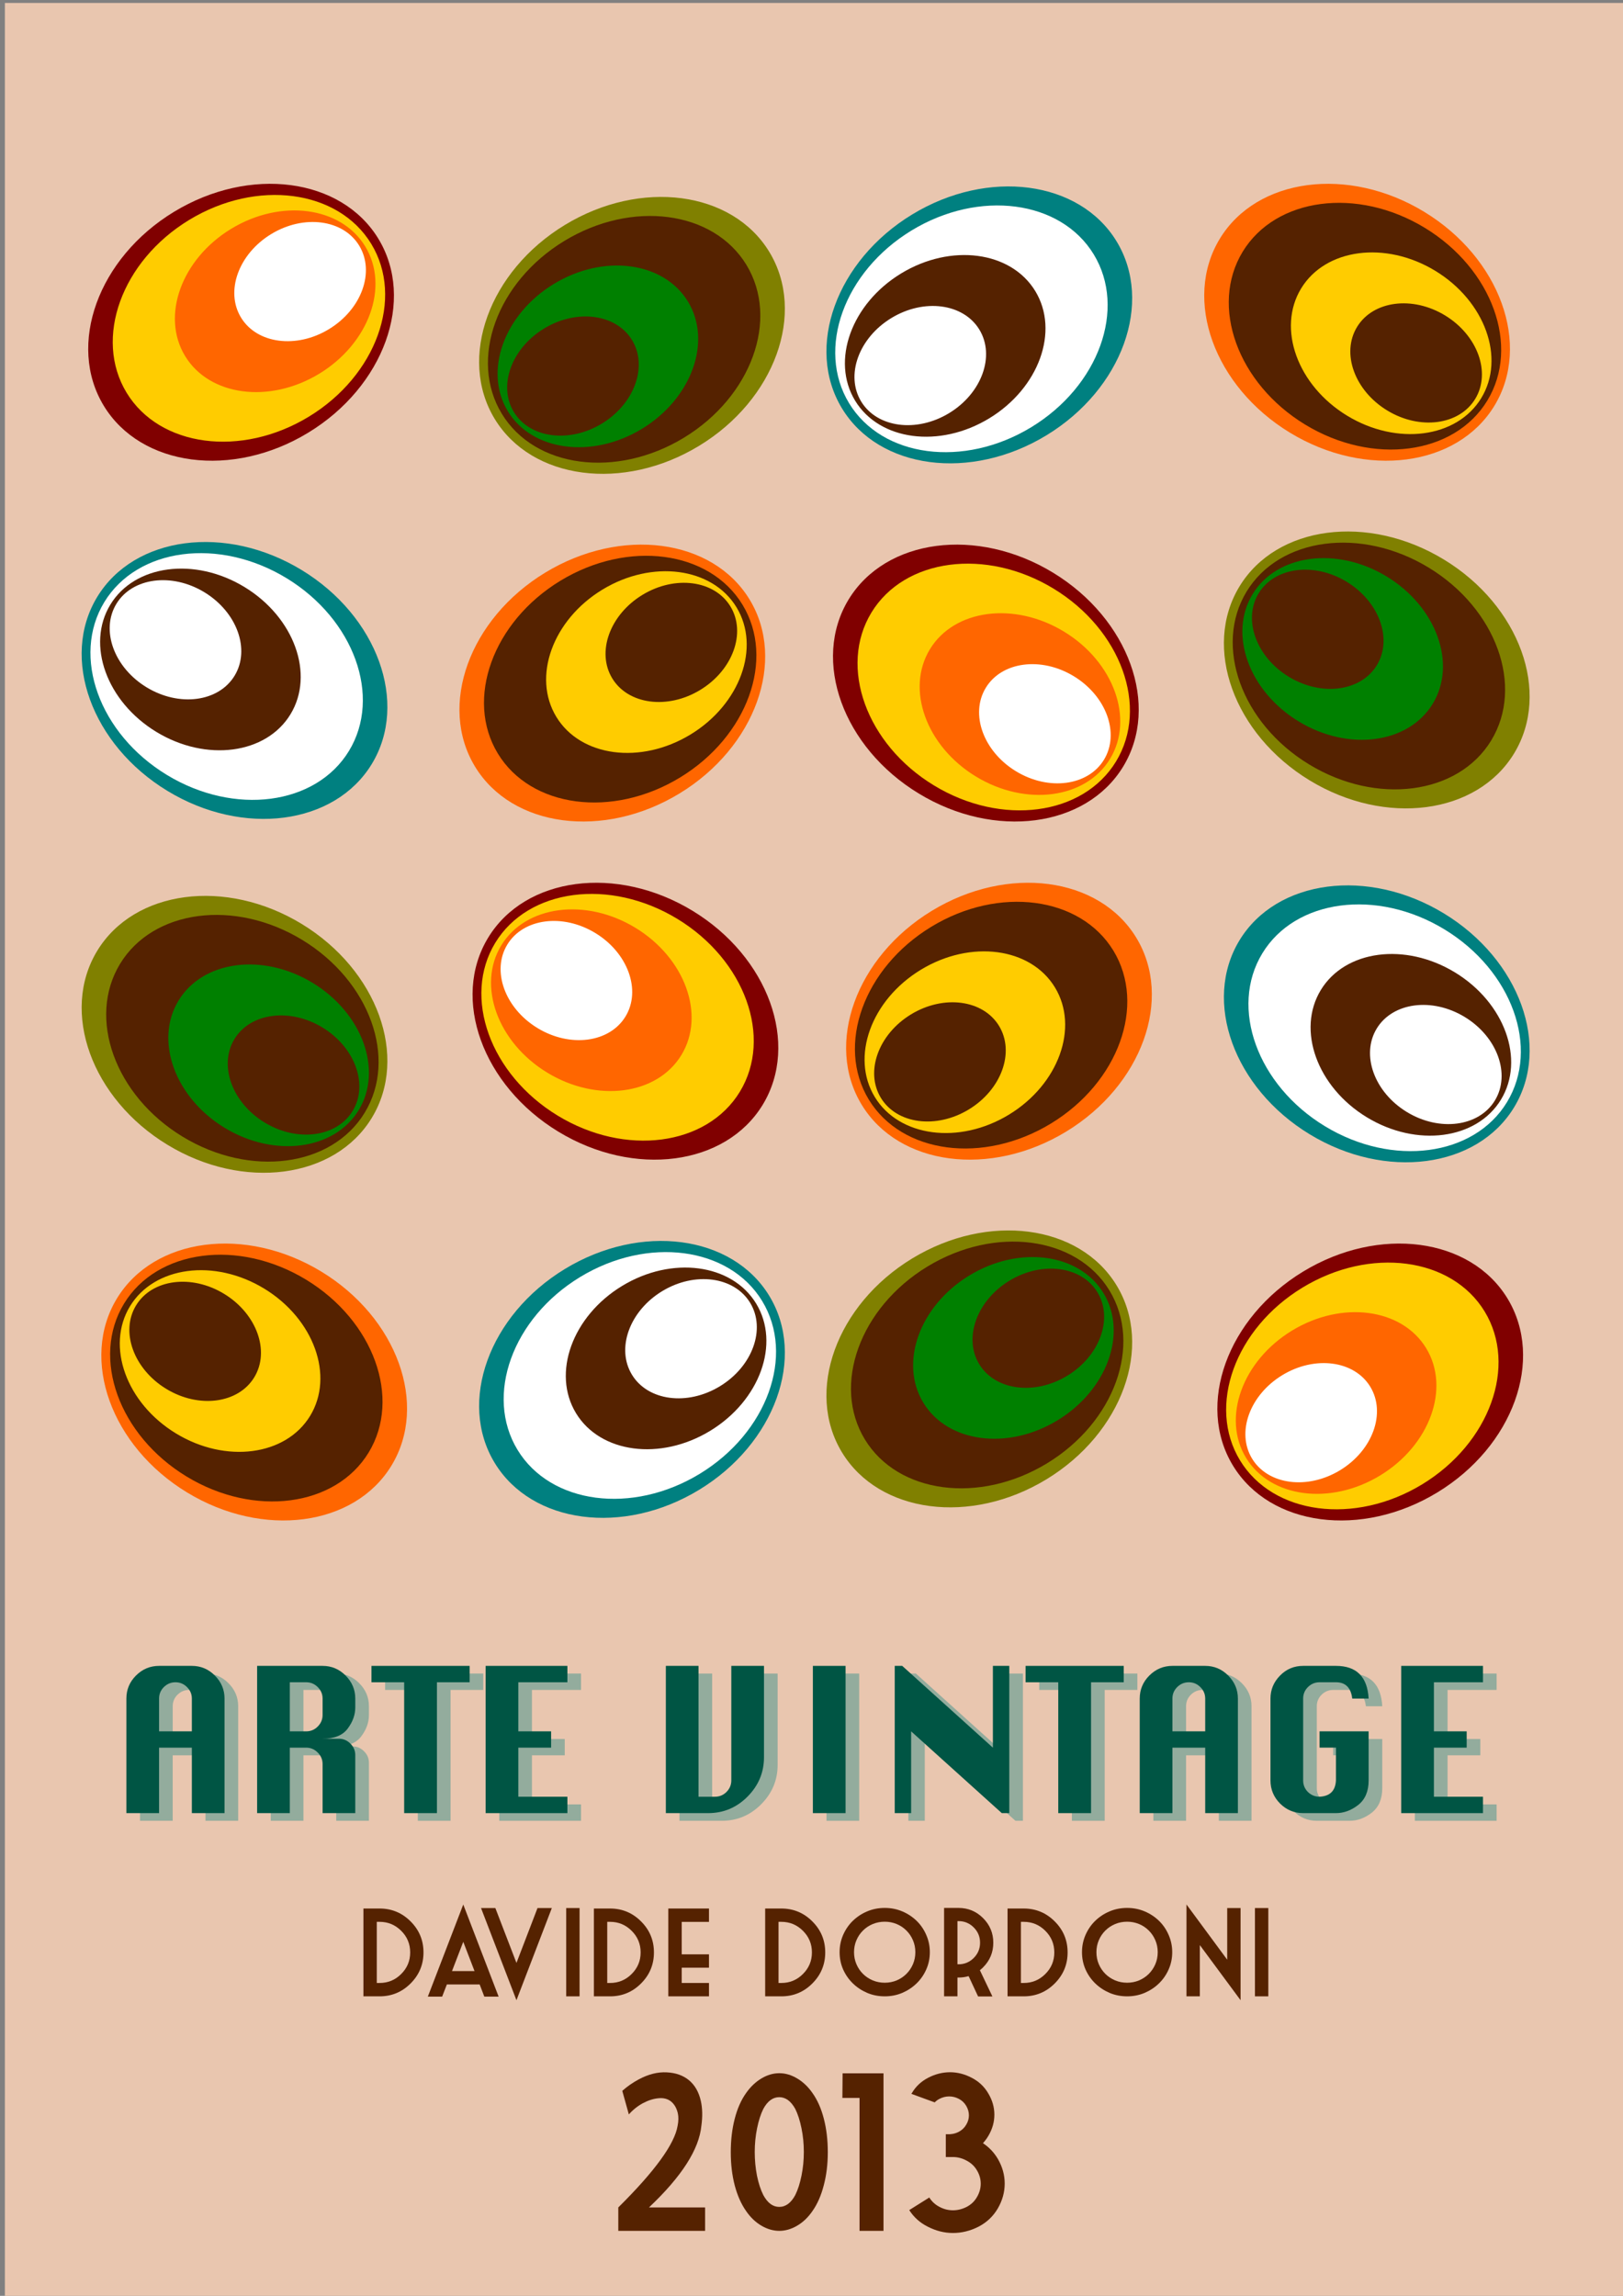 <?xml version="1.0" encoding="UTF-8" standalone="no"?>
<!-- Created with Inkscape (http://www.inkscape.org/) -->

<svg
   xmlns:dc="http://purl.org/dc/elements/1.1/"
   xmlns:cc="http://creativecommons.org/ns#"
   xmlns:rdf="http://www.w3.org/1999/02/22-rdf-syntax-ns#"
   xmlns:svg="http://www.w3.org/2000/svg"
   xmlns="http://www.w3.org/2000/svg"
   xmlns:sodipodi="http://sodipodi.sourceforge.net/DTD/sodipodi-0.dtd"
   xmlns:inkscape="http://www.inkscape.org/namespaces/inkscape"
   width="744.094"
   height="1052.362"
   id="svg3154"
   version="1.1"
   inkscape:version="0.48+devel r9772"
   sodipodi:docname="art_vintage_2.eps"
   inkscape:export-filename="/Users/dordy/Documents/archivio disegni svg/arte deco/art_vintage.png"
   inkscape:export-xdpi="300"
   inkscape:export-ydpi="300">
  <rect width="100%" height="100%" fill="#808080" stroke="none"/>
  <defs
     id="defs3156" />
  <sodipodi:namedview
     id="base"
     pagecolor="#ffffff"
     bordercolor="#666666"
     borderopacity="1.0"
     inkscape:pageopacity="0.0"
     inkscape:pageshadow="2"
     inkscape:zoom="0.58249908"
     inkscape:cx="372.04724"
     inkscape:cy="526.18109"
     inkscape:document-units="px"
     inkscape:current-layer="layer1"
     showgrid="false"
     inkscape:window-width="1280"
     inkscape:window-height="752"
     inkscape:window-x="0"
     inkscape:window-y="0"
     inkscape:window-maximized="0" />
  <g
     inkscape:label="Livello 1"
     inkscape:groupmode="layer"
     id="layer1">
    <g
       id="g3323">
      <path
         inkscape:connector-curvature="0"
         d="m 2.238,1.357 743.626,0 0,1052.8 -743.626,0 0,-1052.8 z"
         style="fill:#e9c6af;fill-opacity:1;fill-rule:nonzero;stroke:none"
         id="path3228" />
      <path
         inkscape:connector-curvature="0"
         d="m 141.315,198.333 c -34.761,21.148 -76.729,15.63 -93.731,-12.324 -17.001,-27.95 -2.607,-67.749 32.154,-88.896 34.765,-21.148 76.729,-15.63 93.73,12.319 17.003,27.954 2.607,67.754 -32.153,88.901 z"
         style="fill:#800000;fill-opacity:1;fill-rule:nonzero;stroke:none"
         id="path3230" />
      <path
         inkscape:connector-curvature="0"
         d="m 141.569,191.009 c -30.977,18.843 -68.365,13.93 -83.516,-10.976 -15.151,-24.902 -2.324,-60.366 28.652,-79.21 C 117.676,81.98 155.065,86.897 170.216,111.8 c 15.151,24.906 2.324,60.37 -28.648,79.209 z"
         style="fill:#ffcc00;fill-opacity:1;fill-rule:nonzero;stroke:none"
         id="path3232" />
      <path
         inkscape:connector-curvature="0"
         d="M 146.364,171.306 C 123.556,185.179 96.021,181.56 84.869,163.22 c -11.156,-18.34 -1.714,-44.453 21.094,-58.325 22.808,-13.876 50.343,-10.259 61.495,8.081 11.156,18.34 1.714,44.453 -21.094,58.33 z"
         style="fill:#ff6600;fill-opacity:1;fill-rule:nonzero;stroke:none"
         id="path3234" />
      <path
         inkscape:connector-curvature="0"
         d="m 150.841,150.863 c -14.961,9.106 -33.028,6.728 -40.347,-5.304 -7.319,-12.031 -1.123,-29.165 13.844,-38.266 14.965,-9.106 33.026,-6.729 40.346,5.303 7.319,12.031 1.123,29.165 -13.842,38.267 z"
         style="fill:#ffffff;fill-opacity:1;fill-rule:nonzero;stroke:none"
         id="path3236" />
      <path
         inkscape:connector-curvature="0"
         d="m 258.961,103.123 c 34.76,-21.142 76.724,-15.63 93.73,12.325 17.003,27.949 2.607,67.754 -32.157,88.896 -34.761,21.148 -76.724,15.63 -93.726,-12.32 C 209.801,164.075 224.2,124.27 258.961,103.123 z"
         style="fill:#808000;fill-opacity:1;fill-rule:nonzero;stroke:none"
         id="path3238" />
      <path
         inkscape:connector-curvature="0"
         d="m 258.707,110.448 c 30.971,-18.844 68.364,-13.926 83.51,10.976 15.151,24.907 2.325,60.366 -28.648,79.209 -30.971,18.843 -68.364,13.926 -83.51,-10.976 -15.151,-24.907 -2.325,-60.371 28.648,-79.209 z"
         style="fill:#552200;fill-opacity:1;fill-rule:nonzero;stroke:none"
         id="path3240" />
      <path
         inkscape:connector-curvature="0"
         d="m 253.912,130.154 c 22.808,-13.876 50.336,-10.254 61.494,8.081 11.158,18.34 1.709,44.454 -21.094,58.33 -22.808,13.873 -50.341,10.254 -61.499,-8.086 -11.158,-18.34 -1.709,-44.453 21.099,-58.325 z"
         style="fill:#008000;fill-opacity:1;fill-rule:nonzero;stroke:none"
         id="path3242" />
      <path
         inkscape:connector-curvature="0"
         d="m 249.43,150.594 c 14.965,-9.102 33.028,-6.729 40.346,5.303 7.32,12.031 1.124,29.165 -13.838,38.271 -14.966,9.101 -33.028,6.724 -40.351,-5.308 -7.32,-12.031 -1.119,-29.165 13.842,-38.266 z"
         style="fill:#552200;fill-opacity:1;fill-rule:nonzero;stroke:none"
         id="path3244" />
      <path
         inkscape:connector-curvature="0"
         d="m 76.735,362.517 c 34.76,21.148 76.722,15.63 93.725,-12.32 17.006,-27.954 2.607,-67.754 -32.154,-88.901 -34.76,-21.148 -76.724,-15.63 -93.73,12.32 -17.003,27.954 -2.607,67.754 32.159,88.901 z"
         style="fill:#008080;fill-opacity:1;fill-rule:nonzero;stroke:none"
         id="path3246" />
      <path
         inkscape:connector-curvature="0"
         d="m 76.48,355.197 c 30.972,18.839 68.36,13.926 83.511,-10.981 15.151,-24.902 2.324,-60.366 -28.648,-79.209 -30.971,-18.837 -68.364,-13.926 -83.515,10.981 -15.148,24.902 -2.32,60.366 28.651,79.209 z"
         style="fill:#ffffff;fill-opacity:1;fill-rule:nonzero;stroke:none"
         id="path3248" />
      <path
         inkscape:connector-curvature="0"
         d="m 71.681,335.491 c 22.808,13.871 50.341,10.254 61.499,-8.086 11.158,-18.34 1.709,-44.454 -21.099,-58.325 -22.807,-13.877 -50.337,-10.254 -61.494,8.081 -11.158,18.34 -1.71,44.453 21.094,58.33 z"
         style="fill:#552200;fill-opacity:1;fill-rule:nonzero;stroke:none"
         id="path3250" />
      <path
         inkscape:connector-curvature="0"
         d="m 67.204,315.051 c 14.965,9.101 33.026,6.724 40.346,-5.308 7.319,-12.031 1.123,-29.165 -13.842,-38.266 -14.961,-9.101 -33.028,-6.729 -40.347,5.303 -7.319,12.031 -1.123,29.165 13.844,38.271 z"
         style="fill:#ffffff;fill-opacity:1;fill-rule:nonzero;stroke:none"
         id="path3252" />
      <path
         inkscape:connector-curvature="0"
         d="m 311.515,363.719 c -34.761,21.148 -76.729,15.63 -93.731,-12.32 -17.001,-27.954 -2.607,-67.754 32.154,-88.901 34.761,-21.142 76.729,-15.63 93.73,12.325 17.003,27.949 2.607,67.754 -32.153,88.896 z"
         style="fill:#ff6600;fill-opacity:1;fill-rule:nonzero;stroke:none"
         id="path3254" />
      <path
         inkscape:connector-curvature="0"
         d="m 311.769,356.399 c -30.976,18.843 -68.365,13.926 -83.516,-10.976 -15.151,-24.907 -2.324,-60.371 28.652,-79.209 30.973,-18.843 68.36,-13.926 83.511,10.976 15.151,24.902 2.324,60.366 -28.648,79.209 z"
         style="fill:#552200;fill-opacity:1;fill-rule:nonzero;stroke:none"
         id="path3256" />
      <path
         inkscape:connector-curvature="0"
         d="m 316.564,336.692 c -22.808,13.876 -50.343,10.254 -61.499,-8.086 -11.152,-18.335 -1.71,-44.449 21.098,-58.325 22.809,-13.873 50.343,-10.254 61.495,8.085 11.158,18.34 1.714,44.454 -21.094,58.326 z"
         style="fill:#ffcc00;fill-opacity:1;fill-rule:nonzero;stroke:none"
         id="path3258" />
      <path
         inkscape:connector-curvature="0"
         d="m 321.041,316.252 c -14.961,9.101 -33.028,6.729 -40.346,-5.303 -7.32,-12.036 -1.124,-29.165 13.842,-38.271 14.96,-9.102 33.028,-6.729 40.346,5.308 7.32,12.031 1.124,29.165 -13.842,38.266 z"
         style="fill:#552200;fill-opacity:1;fill-rule:nonzero;stroke:none"
         id="path3260" />
      <path
         inkscape:connector-curvature="0"
         d="m 255.954,518.719 c 34.76,21.142 76.722,15.63 93.73,-12.325 17.001,-27.949 2.607,-67.754 -32.159,-88.896 -34.76,-21.148 -76.724,-15.63 -93.725,12.32 -17.008,27.954 -2.607,67.754 32.154,88.901 z"
         style="fill:#800000;fill-opacity:1;fill-rule:nonzero;stroke:none"
         id="path3262" />
      <path
         inkscape:connector-curvature="0"
         d="m 255.699,511.394 c 30.973,18.844 68.365,13.926 83.516,-10.976 15.146,-24.902 2.319,-60.366 -28.652,-79.209 -30.971,-18.843 -68.364,-13.926 -83.511,10.976 -15.151,24.907 -2.324,60.371 28.648,79.209 z"
         style="fill:#ffcc00;fill-opacity:1;fill-rule:nonzero;stroke:none"
         id="path3264" />
      <path
         inkscape:connector-curvature="0"
         d="m 250.904,491.688 c 22.809,13.876 50.343,10.259 61.495,-8.081 11.158,-18.34 1.714,-44.454 -21.094,-58.33 -22.808,-13.873 -50.343,-10.254 -61.499,8.086 -11.152,18.339 -1.71,44.453 21.098,58.325 z"
         style="fill:#ff6600;fill-opacity:1;fill-rule:nonzero;stroke:none"
         id="path3266" />
      <path
         inkscape:connector-curvature="0"
         d="m 246.422,471.248 c 14.965,9.101 33.026,6.729 40.351,-5.303 7.319,-12.031 1.117,-29.165 -13.842,-38.266 -14.966,-9.106 -33.028,-6.729 -40.347,5.303 -7.319,12.031 -1.123,29.165 13.839,38.266 z"
         style="fill:#ffffff;fill-opacity:1;fill-rule:nonzero;stroke:none"
         id="path3268" />
      <path
         inkscape:connector-curvature="0"
         d="m 138.306,423.509 c -34.76,-21.142 -76.724,-15.63 -93.73,12.324 -17.003,27.95 -2.607,67.754 32.159,88.896 34.76,21.148 76.722,15.63 93.725,-12.319 17.006,-27.954 2.607,-67.754 -32.154,-88.901 z"
         style="fill:#808000;fill-opacity:1;fill-rule:nonzero;stroke:none"
         id="path3270" />
      <path
         inkscape:connector-curvature="0"
         d="m 138.56,430.832 c -30.971,-18.843 -68.364,-13.925 -83.515,10.976 -15.146,24.902 -2.32,60.366 28.652,79.21 30.971,18.843 68.359,13.925 83.51,-10.977 15.152,-24.906 2.325,-60.371 -28.648,-79.209 z"
         style="fill:#552200;fill-opacity:1;fill-rule:nonzero;stroke:none"
         id="path3272" />
      <path
         inkscape:connector-curvature="0"
         d="m 143.355,450.54 c -22.808,-13.877 -50.341,-10.259 -61.494,8.081 -11.158,18.339 -1.714,44.453 21.094,58.33 22.808,13.871 50.343,10.254 61.499,-8.086 11.152,-18.34 1.709,-44.454 -21.099,-58.325 z"
         style="fill:#008000;fill-opacity:1;fill-rule:nonzero;stroke:none"
         id="path3274" />
      <path
         inkscape:connector-curvature="0"
         d="m 147.837,470.979 c -14.965,-9.101 -33.031,-6.728 -40.351,5.304 -7.319,12.031 -1.117,29.165 13.842,38.266 14.966,9.106 33.028,6.729 40.347,-5.303 7.319,-12.031 1.123,-29.165 -13.839,-38.267 z"
         style="fill:#552200;fill-opacity:1;fill-rule:nonzero;stroke:none"
         id="path3276" />
      <path
         inkscape:connector-curvature="0"
         d="m 320.534,682.903 c -34.761,21.148 -76.724,15.63 -93.726,-12.324 -17.006,-27.949 -2.607,-67.749 32.154,-88.896 34.76,-21.148 76.724,-15.63 93.73,12.319 17.003,27.955 2.607,67.754 -32.157,88.901 z"
         style="fill:#008080;fill-opacity:1;fill-rule:nonzero;stroke:none"
         id="path3278" />
      <path
         inkscape:connector-curvature="0"
         d="m 320.787,675.584 c -30.973,18.837 -68.365,13.926 -83.511,-10.981 -15.151,-24.902 -2.324,-60.366 28.648,-79.209 30.971,-18.844 68.364,-13.926 83.511,10.981 15.151,24.902 2.324,60.366 -28.648,79.209 z"
         style="fill:#ffffff;fill-opacity:1;fill-rule:nonzero;stroke:none"
         id="path3280" />
      <path
         inkscape:connector-curvature="0"
         d="m 325.582,655.876 c -22.808,13.873 -50.337,10.254 -61.495,-8.085 -11.156,-18.34 -1.709,-44.454 21.099,-58.326 22.802,-13.876 50.337,-10.259 61.495,8.081 11.156,18.34 1.709,44.454 -21.099,58.33 z"
         style="fill:#552200;fill-opacity:1;fill-rule:nonzero;stroke:none"
         id="path3282" />
      <path
         inkscape:connector-curvature="0"
         d="m 330.065,635.433 c -14.966,9.106 -33.028,6.729 -40.347,-5.303 -7.319,-12.031 -1.123,-29.165 13.839,-38.267 14.965,-9.101 33.031,-6.728 40.351,5.304 7.319,12.031 1.117,29.165 -13.842,38.266 z"
         style="fill:#ffffff;fill-opacity:1;fill-rule:nonzero;stroke:none"
         id="path3284" />
      <path
         inkscape:connector-curvature="0"
         d="m 85.752,684.104 c 34.761,21.148 76.724,15.63 93.731,-12.319 17.001,-27.954 2.607,-67.754 -32.154,-88.901 -34.765,-21.148 -76.729,-15.63 -93.73,12.324 -17.003,27.95 -2.607,67.749 32.153,88.896 z"
         style="fill:#ff6600;fill-opacity:1;fill-rule:nonzero;stroke:none"
         id="path3286" />
      <path
         inkscape:connector-curvature="0"
         d="m 85.499,676.785 c 30.976,18.843 68.365,13.925 83.516,-10.976 15.146,-24.907 2.319,-60.371 -28.652,-79.214 -30.971,-18.839 -68.36,-13.926 -83.511,10.981 -15.151,24.902 -2.324,60.366 28.648,79.209 z"
         style="fill:#552200;fill-opacity:1;fill-rule:nonzero;stroke:none"
         id="path3288" />
      <path
         inkscape:connector-curvature="0"
         d="m 80.704,657.077 c 22.807,13.873 50.342,10.254 61.495,-8.086 11.156,-18.334 1.714,-44.453 -21.094,-58.325 C 98.297,576.795 70.762,580.413 59.605,598.753 c -11.151,18.335 -1.709,44.454 21.099,58.325 z"
         style="fill:#ffcc00;fill-opacity:1;fill-rule:nonzero;stroke:none"
         id="path3290" />
      <path
         inkscape:connector-curvature="0"
         d="m 76.221,636.639 c 14.966,9.101 33.032,6.728 40.352,-5.308 7.319,-12.031 1.117,-29.165 -13.844,-38.267 -14.965,-9.101 -33.026,-6.729 -40.346,5.303 -7.319,12.036 -1.123,29.166 13.838,38.273 z"
         style="fill:#552200;fill-opacity:1;fill-rule:nonzero;stroke:none"
         id="path3292" />
      <path
         inkscape:connector-curvature="0"
         d="m 597.412,582.884 c 34.761,-21.148 76.724,-15.63 93.731,12.324 17.001,27.95 2.607,67.749 -32.159,88.896 -34.76,21.148 -76.724,15.63 -93.725,-12.319 -17.008,-27.954 -2.607,-67.754 32.153,-88.901 z"
         style="fill:#800000;fill-opacity:1;fill-rule:nonzero;stroke:none"
         id="path3294" />
      <path
         inkscape:connector-curvature="0"
         d="m 597.159,590.202 c 30.973,-18.837 68.365,-13.925 83.516,10.981 15.146,24.902 2.319,60.366 -28.652,79.21 -30.971,18.843 -68.364,13.925 -83.511,-10.977 C 553.36,644.51 566.187,609.045 597.159,590.202 z"
         style="fill:#ffcc00;fill-opacity:1;fill-rule:nonzero;stroke:none"
         id="path3296" />
      <path
         inkscape:connector-curvature="0"
         d="m 592.364,609.91 c 22.809,-13.873 50.337,-10.254 61.495,8.086 11.158,18.339 1.714,44.453 -21.094,58.325 -22.808,13.876 -50.343,10.259 -61.499,-8.081 -11.152,-18.34 -1.71,-44.454 21.098,-58.33 z"
         style="fill:#ff6600;fill-opacity:1;fill-rule:nonzero;stroke:none"
         id="path3298" />
      <path
         inkscape:connector-curvature="0"
         d="m 587.882,630.354 c 14.965,-9.106 33.026,-6.728 40.346,5.304 7.319,12.031 1.123,29.165 -13.838,38.266 -14.966,9.101 -33.028,6.729 -40.347,-5.303 -7.319,-12.031 -1.123,-29.165 13.839,-38.267 z"
         style="fill:#ffffff;fill-opacity:1;fill-rule:nonzero;stroke:none"
         id="path3300" />
      <path
         inkscape:connector-curvature="0"
         d="m 479.766,678.089 c -34.76,21.148 -76.724,15.63 -93.73,-12.32 -17.003,-27.949 -2.607,-67.754 32.154,-88.901 34.765,-21.142 76.728,-15.63 93.73,12.325 17.006,27.949 2.607,67.754 -32.154,88.896 z"
         style="fill:#808000;fill-opacity:1;fill-rule:nonzero;stroke:none"
         id="path3302" />
      <path
         inkscape:connector-curvature="0"
         d="m 480.02,670.769 c -30.971,18.844 -68.364,13.926 -83.515,-10.976 -15.146,-24.907 -2.32,-60.371 28.652,-79.209 30.971,-18.843 68.359,-13.926 83.51,10.976 15.152,24.907 2.325,60.366 -28.648,79.209 z"
         style="fill:#552200;fill-opacity:1;fill-rule:nonzero;stroke:none"
         id="path3304" />
      <path
         inkscape:connector-curvature="0"
         d="m 484.815,651.062 c -22.808,13.876 -50.341,10.254 -61.494,-8.081 -11.158,-18.34 -1.714,-44.454 21.094,-58.33 22.808,-13.873 50.343,-10.254 61.499,8.086 11.152,18.339 1.709,44.453 -21.099,58.325 z"
         style="fill:#008000;fill-opacity:1;fill-rule:nonzero;stroke:none"
         id="path3306" />
      <path
         inkscape:connector-curvature="0"
         d="m 489.297,630.622 c -14.965,9.101 -33.031,6.729 -40.351,-5.303 -7.319,-12.031 -1.117,-29.165 13.842,-38.271 14.966,-9.101 33.028,-6.724 40.347,5.308 7.319,12.031 1.123,29.165 -13.839,38.266 z"
         style="fill:#552200;fill-opacity:1;fill-rule:nonzero;stroke:none"
         id="path3308" />
      <path
         inkscape:connector-curvature="0"
         d="m 661.994,418.699 c -34.761,-21.148 -76.724,-15.63 -93.726,12.32 -17.006,27.954 -2.607,67.754 32.154,88.901 34.76,21.148 76.724,15.63 93.725,-12.32 17.008,-27.954 2.607,-67.754 -32.153,-88.901 z"
         style="fill:#008080;fill-opacity:1;fill-rule:nonzero;stroke:none"
         id="path3310" />
      <path
         inkscape:connector-curvature="0"
         d="M 662.247,426.019 C 631.275,407.18 593.882,412.092 578.736,437 c -15.151,24.902 -2.324,60.366 28.648,79.209 30.971,18.837 68.364,13.926 83.511,-10.981 15.151,-24.902 2.324,-60.366 -28.648,-79.209 z"
         style="fill:#ffffff;fill-opacity:1;fill-rule:nonzero;stroke:none"
         id="path3312" />
      <path
         inkscape:connector-curvature="0"
         d="m 667.042,445.725 c -22.808,-13.871 -50.337,-10.254 -61.495,8.086 -11.156,18.34 -1.709,44.453 21.099,58.325 22.802,13.877 50.337,10.254 61.495,-8.081 11.156,-18.34 1.709,-44.453 -21.099,-58.33 z"
         style="fill:#552200;fill-opacity:1;fill-rule:nonzero;stroke:none"
         id="path3314" />
      <path
         inkscape:connector-curvature="0"
         d="m 671.525,466.165 c -14.966,-9.101 -33.028,-6.724 -40.347,5.308 -7.319,12.031 -1.123,29.165 13.839,38.266 14.965,9.101 33.031,6.729 40.351,-5.303 7.319,-12.031 1.117,-29.165 -13.842,-38.271 z"
         style="fill:#ffffff;fill-opacity:1;fill-rule:nonzero;stroke:none"
         id="path3316" />
      <path
         inkscape:connector-curvature="0"
         d="m 427.212,417.498 c 34.761,-21.148 76.724,-15.63 93.731,12.32 17.001,27.954 2.607,67.754 -32.154,88.901 -34.765,21.142 -76.729,15.63 -93.73,-12.325 -17.008,-27.949 -2.607,-67.754 32.153,-88.896 z"
         style="fill:#ff6600;fill-opacity:1;fill-rule:nonzero;stroke:none"
         id="path3318" />
      <path
         inkscape:connector-curvature="0"
         d="m 426.959,424.817 c 30.973,-18.844 68.365,-13.926 83.516,10.976 15.146,24.907 2.319,60.371 -28.652,79.209 -30.973,18.843 -68.36,13.926 -83.511,-10.976 -15.151,-24.902 -2.324,-60.366 28.648,-79.209 z"
         style="fill:#552200;fill-opacity:1;fill-rule:nonzero;stroke:none"
         id="path3320" />
      <path
         inkscape:connector-curvature="0"
         d="m 422.164,444.524 c 22.808,-13.876 50.343,-10.254 61.495,8.086 11.156,18.335 1.714,44.449 -21.094,58.325 -22.808,13.873 -50.343,10.254 -61.5,-8.086 -11.152,-18.339 -1.709,-44.453 21.099,-58.325 z"
         style="fill:#ffcc00;fill-opacity:1;fill-rule:nonzero;stroke:none"
         id="path3322" />
      <path
         inkscape:connector-curvature="0"
         d="m 417.681,464.964 c 14.966,-9.101 33.032,-6.729 40.352,5.303 7.319,12.036 1.117,29.165 -13.844,38.271 -14.965,9.101 -33.028,6.729 -40.346,-5.308 -7.319,-12.031 -1.123,-29.165 13.838,-38.266 z"
         style="fill:#552200;fill-opacity:1;fill-rule:nonzero;stroke:none"
         id="path3324" />
      <path
         inkscape:connector-curvature="0"
         d="m 482.775,262.498 c -34.761,-21.142 -76.729,-15.63 -93.731,12.325 -17.001,27.949 -2.607,67.754 32.154,88.896 34.765,21.148 76.729,15.63 93.73,-12.32 17.003,-27.954 2.607,-67.754 -32.153,-88.901 z"
         style="fill:#800000;fill-opacity:1;fill-rule:nonzero;stroke:none"
         id="path3326" />
      <path
         inkscape:connector-curvature="0"
         d="m 483.029,269.822 c -30.977,-18.844 -68.365,-13.926 -83.516,10.976 -15.151,24.902 -2.324,60.366 28.652,79.209 30.971,18.843 68.36,13.926 83.511,-10.976 15.151,-24.907 2.324,-60.371 -28.648,-79.209 z"
         style="fill:#ffcc00;fill-opacity:1;fill-rule:nonzero;stroke:none"
         id="path3328" />
      <path
         inkscape:connector-curvature="0"
         d="m 487.824,289.529 c -22.808,-13.876 -50.343,-10.259 -61.495,8.081 -11.156,18.34 -1.714,44.454 21.094,58.33 22.808,13.873 50.343,10.254 61.495,-8.086 11.156,-18.34 1.714,-44.453 -21.094,-58.325 z"
         style="fill:#ff6600;fill-opacity:1;fill-rule:nonzero;stroke:none"
         id="path3330" />
      <path
         inkscape:connector-curvature="0"
         d="m 492.301,309.969 c -14.961,-9.102 -33.028,-6.729 -40.347,5.303 -7.319,12.031 -1.123,29.165 13.844,38.266 14.965,9.106 33.026,6.729 40.346,-5.303 7.319,-12.031 1.123,-29.165 -13.842,-38.266 z"
         style="fill:#ffffff;fill-opacity:1;fill-rule:nonzero;stroke:none"
         id="path3332" />
      <path
         inkscape:connector-curvature="0"
         d="m 600.421,357.707 c 34.76,21.142 76.724,15.63 93.725,-12.324 17.008,-27.95 2.607,-67.754 -32.153,-88.896 -34.761,-21.148 -76.724,-15.63 -93.726,12.319 -17.006,27.949 -2.607,67.754 32.154,88.901 z"
         style="fill:#808000;fill-opacity:1;fill-rule:nonzero;stroke:none"
         id="path3334" />
      <path
         inkscape:connector-curvature="0"
         d="m 600.167,350.384 c 30.971,18.843 68.364,13.925 83.51,-10.976 15.151,-24.907 2.325,-60.366 -28.648,-79.21 -30.971,-18.843 -68.364,-13.925 -83.51,10.977 -15.151,24.906 -2.325,60.37 28.648,79.209 z"
         style="fill:#552200;fill-opacity:1;fill-rule:nonzero;stroke:none"
         id="path3336" />
      <path
         inkscape:connector-curvature="0"
         d="m 595.372,330.676 c 22.808,13.877 50.336,10.259 61.494,-8.081 11.158,-18.34 1.709,-44.453 -21.099,-58.33 -22.802,-13.871 -50.336,-10.254 -61.494,8.086 -11.158,18.34 -1.709,44.453 21.099,58.325 z"
         style="fill:#008000;fill-opacity:1;fill-rule:nonzero;stroke:none"
         id="path3338" />
      <path
         inkscape:connector-curvature="0"
         d="m 590.89,310.238 c 14.965,9.101 33.028,6.728 40.346,-5.304 7.32,-12.031 1.124,-29.165 -13.838,-38.266 -14.966,-9.106 -33.032,-6.729 -40.351,5.303 -7.32,12.031 -1.119,29.165 13.842,38.267 z"
         style="fill:#552200;fill-opacity:1;fill-rule:nonzero;stroke:none"
         id="path3340" />
      <path
         inkscape:connector-curvature="0"
         d="m 418.19,98.314 c 34.765,-21.148 76.728,-15.63 93.73,12.324 17.006,27.949 2.607,67.749 -32.154,88.896 -34.76,21.148 -76.724,15.63 -93.73,-12.319 -17.003,-27.955 -2.607,-67.755 32.154,-88.901 z"
         style="fill:#008080;fill-opacity:1;fill-rule:nonzero;stroke:none"
         id="path3342" />
      <path
         inkscape:connector-curvature="0"
         d="m 417.94,105.632 c 30.973,-18.837 68.36,-13.926 83.511,10.981 15.151,24.902 2.324,60.366 -28.648,79.209 -30.976,18.844 -68.364,13.926 -83.516,-10.981 -15.146,-24.902 -2.324,-60.366 28.652,-79.209 z"
         style="fill:#ffffff;fill-opacity:1;fill-rule:nonzero;stroke:none"
         id="path3344" />
      <path
         inkscape:connector-curvature="0"
         d="m 413.141,125.34 c 22.808,-13.873 50.341,-10.255 61.499,8.085 11.158,18.34 1.709,44.454 -21.099,58.326 -22.808,13.876 -50.337,10.254 -61.494,-8.081 -11.158,-18.34 -1.71,-44.454 21.094,-58.33 z"
         style="fill:#552200;fill-opacity:1;fill-rule:nonzero;stroke:none"
         id="path3346" />
      <path
         inkscape:connector-curvature="0"
         d="m 408.662,145.784 c 14.961,-9.106 33.028,-6.729 40.347,5.303 7.319,12.031 1.123,29.165 -13.842,38.267 -14.961,9.101 -33.028,6.728 -40.347,-5.304 -7.319,-12.031 -1.123,-29.165 13.842,-38.266 z"
         style="fill:#ffffff;fill-opacity:1;fill-rule:nonzero;stroke:none"
         id="path3348" />
      <path
         inkscape:connector-curvature="0"
         d="m 652.975,97.112 c -34.761,-21.148 -76.729,-15.63 -93.731,12.319 -17.001,27.954 -2.607,67.754 32.154,88.901 34.761,21.148 76.729,15.63 93.73,-12.324 17.003,-27.95 2.607,-67.749 -32.153,-88.896 z"
         style="fill:#ff6600;fill-opacity:1;fill-rule:nonzero;stroke:none"
         id="path3350" />
      <path
         inkscape:connector-curvature="0"
         d="m 653.224,104.431 c -30.971,-18.843 -68.36,-13.926 -83.511,10.976 -15.151,24.907 -2.324,60.371 28.648,79.214 30.977,18.839 68.365,13.926 83.516,-10.981 15.151,-24.902 2.324,-60.366 -28.652,-79.209 z"
         style="fill:#552200;fill-opacity:1;fill-rule:nonzero;stroke:none"
         id="path3352" />
      <path
         inkscape:connector-curvature="0"
         d="m 658.024,124.139 c -22.808,-13.873 -50.343,-10.254 -61.499,8.085 -11.152,18.335 -1.71,44.454 21.098,58.326 22.809,13.871 50.343,10.254 61.495,-8.086 11.158,-18.335 1.714,-44.454 -21.094,-58.325 z"
         style="fill:#ffcc00;fill-opacity:1;fill-rule:nonzero;stroke:none"
         id="path3354" />
      <path
         inkscape:connector-curvature="0"
         d="m 662.501,144.577 c -14.961,-9.101 -33.028,-6.729 -40.347,5.303 -7.319,12.036 -1.123,29.17 13.844,38.273 14.96,9.101 33.028,6.728 40.346,-5.304 7.319,-12.035 1.123,-29.165 -13.842,-38.271 z"
         style="fill:#552200;fill-opacity:1;fill-rule:nonzero;stroke:none"
         id="path3356" />
      <g
         transform="translate(-0.512,0)"
         id="text3137"
         style="font-size:90px;font-style:normal;font-variant:normal;font-weight:normal;font-stretch:normal;text-align:start;line-height:125%;letter-spacing:0px;word-spacing:0px;writing-mode:lr-tb;text-anchor:start;fill:#005544;fill-opacity:1;stroke:none;font-family:Chicago;-inkscape-font-specification:Chicago">
        <g
           id="g3251">
          <g
             style="font-size:90px;font-style:normal;font-variant:normal;font-weight:normal;font-stretch:normal;text-align:start;line-height:125%;letter-spacing:0px;word-spacing:0px;writing-mode:lr-tb;text-anchor:start;fill:#93ac9d;fill-opacity:1;stroke:none;font-family:Chicago;-inkscape-font-specification:Chicago"
             id="text3141">
            <path
               inkscape:connector-curvature="0"
               d="m 64.706,834.621 0,-52.515 c -7e-6,-4.101 1.465,-7.617 4.395,-10.547 2.959,-2.959 6.489,-4.438 10.591,-4.438 l 15.029,0 c 4.102,7e-5 7.617,1.48 10.547,4.438 2.959,2.959 4.438,6.475 4.438,10.547 l 0,52.515 -14.985,0 0,-30.015 -15.029,0 0,30.015 -14.985,0 m 14.985,-37.485 15.029,0 0,-15.029 c -3.8e-5,-2.051 -0.747,-3.809 -2.241,-5.273 -1.465,-1.465 -3.223,-2.197 -5.273,-2.197 -2.051,6e-5 -3.823,0.732 -5.317,2.197 -1.465,1.465 -2.197,3.223 -2.197,5.273 l 0,15.029"
               id="path3217" />
            <path
               inkscape:connector-curvature="0"
               d="m 124.648,834.621 0,-67.5 30.015,0 c 4.102,7e-5 7.617,1.48 10.547,4.438 2.959,2.959 4.438,6.475 4.438,10.547 l 0,4.087 c -5e-5,3.34 -1.157,6.563 -3.472,9.668 -2.285,3.106 -6.123,4.658 -11.514,4.658 l 7.471,0 c 2.051,3e-5 3.809,0.747 5.273,2.241 1.494,1.465 2.241,3.223 2.241,5.273 l 0,26.587 -14.985,0 0,-22.5 c -4e-5,-2.051 -0.747,-3.809 -2.241,-5.273 -1.465,-1.494 -3.223,-2.241 -5.273,-2.241 l -7.515,0 0,30.015 -14.985,0 m 14.985,-37.485 7.515,0 c 2.051,4e-5 3.809,-0.732 5.273,-2.197 1.494,-1.494 2.241,-3.267 2.241,-5.317 l 0,-7.515 c -4e-5,-2.051 -0.747,-3.809 -2.241,-5.273 -1.465,-1.465 -3.223,-2.197 -5.273,-2.197 l -7.515,0 0,22.5"
               id="path3219" />
            <path
               inkscape:connector-curvature="0"
               d="m 192.06,834.621 0,-59.985 -14.985,0 0,-7.515 45,0 0,7.515 -14.985,0 0,59.985 -15.029,0"
               id="path3221" />
            <path
               inkscape:connector-curvature="0"
               d="m 229.413,834.621 0,-67.5 37.485,0 0,7.515 -22.5,0 0,22.5 15.029,0 0,7.471 -15.029,0 0,22.5 22.5,0 0,7.515 -37.485,0"
               id="path3223" />
            <path
               inkscape:connector-curvature="0"
               d="m 342.045,767.121 14.985,0 0,41.88 c -6e-5,6.973 -2.52,12.993 -7.559,18.062 -5.01,5.039 -11.03,7.559 -18.062,7.559 l -19.38,0 0,-67.5 14.985,0 0,59.985 7.515,0 c 2.08,1e-5 3.853,-0.732 5.317,-2.197 1.465,-1.494 2.197,-3.252 2.197,-5.273 l 0,-52.515"
               id="path3225" />
            <path
               inkscape:connector-curvature="0"
               d="m 379.443,834.621 0,-67.5 14.985,0 0,67.5 -14.985,0"
               id="path3227" />
            <path
               inkscape:connector-curvature="0"
               d="m 416.972,834.621 0,-67.5 3.428,0 41.572,37.485 0,-37.485 7.515,0 0,67.5 -3.428,0 -41.572,-37.485 0,37.485 -7.515,0"
               id="path3229" />
            <path
               inkscape:connector-curvature="0"
               d="m 491.943,834.621 0,-59.985 -14.985,0 0,-7.515 45,0 0,7.515 -14.985,0 0,59.985 -15.029,0"
               id="path3231" />
            <path
               inkscape:connector-curvature="0"
               d="m 529.296,834.621 0,-52.515 c -10e-6,-4.101 1.465,-7.617 4.395,-10.547 2.959,-2.959 6.489,-4.438 10.591,-4.438 l 15.029,0 c 4.102,7e-5 7.617,1.48 10.547,4.438 2.959,2.959 4.438,6.475 4.438,10.547 l 0,52.515 -14.985,0 0,-30.015 -15.029,0 0,30.015 -14.985,0 m 14.985,-37.485 15.029,0 0,-15.029 c -4e-5,-2.051 -0.747,-3.809 -2.241,-5.273 -1.465,-1.465 -3.223,-2.197 -5.273,-2.197 -2.051,6e-5 -3.823,0.732 -5.317,2.197 -1.465,1.465 -2.197,3.223 -2.197,5.273 l 0,15.029"
               id="path3233" />
            <path
               inkscape:connector-curvature="0"
               d="m 611.738,797.135 22.5,0 0,22.5 c -6e-5,4.98 -1.597,8.73 -4.79,11.25 -3.193,2.49 -6.592,3.735 -10.195,3.735 l -15.029,0 c -4.102,0 -7.632,-1.465 -10.591,-4.395 -2.93,-2.959 -4.395,-6.489 -4.395,-10.591 l 0,-37.529 c -10e-6,-4.043 1.45,-7.544 4.351,-10.503 2.9,-2.988 6.445,-4.482 10.635,-4.482 l 15.029,0 c 9.434,7e-5 14.429,4.995 14.985,14.985 l -7.515,0 c -0.586,-4.98 -3.076,-7.471 -7.471,-7.471 l -7.515,0 c -2.051,6e-5 -3.823,0.732 -5.317,2.197 -1.465,1.465 -2.197,3.223 -2.197,5.273 l 0,37.529 c -2e-5,2.08 0.732,3.853 2.197,5.317 1.494,1.436 3.267,2.153 5.317,2.153 4.775,-0.234 7.28,-2.725 7.515,-7.471 l 0,-15.029 -7.515,0 0,-7.471"
               id="path3235" />
            <path
               inkscape:connector-curvature="0"
               d="m 649.179,834.621 0,-67.5 37.485,0 0,7.515 -22.5,0 0,22.5 15.029,0 0,7.471 -15.029,0 0,22.5 22.5,0 0,7.515 -37.485,0"
               id="path3237" />
          </g>
          <path
             inkscape:connector-curvature="0"
             d="m 58.454,831.108 0,-52.515 c -8e-6,-4.101 1.465,-7.617 4.395,-10.547 2.959,-2.959 6.489,-4.438 10.591,-4.438 l 15.029,0 c 4.102,7e-5 7.617,1.48 10.547,4.438 2.959,2.959 4.438,6.475 4.438,10.547 l 0,52.515 -14.985,0 0,-30.015 -15.029,0 0,30.015 -14.985,0 m 14.985,-37.485 15.029,0 0,-15.029 c -3.7e-5,-2.051 -0.747,-3.809 -2.241,-5.273 -1.465,-1.465 -3.223,-2.197 -5.273,-2.197 -2.051,6e-5 -3.823,0.732 -5.317,2.197 -1.465,1.465 -2.197,3.223 -2.197,5.273 l 0,15.029"
             id="path3194" />
          <path
             inkscape:connector-curvature="0"
             d="m 118.396,831.108 0,-67.5 30.015,0 c 4.102,7e-5 7.617,1.48 10.547,4.438 2.959,2.959 4.438,6.475 4.438,10.547 l 0,4.087 c -5e-5,3.34 -1.157,6.563 -3.472,9.668 -2.285,3.106 -6.123,4.658 -11.514,4.658 l 7.471,0 c 2.051,3e-5 3.809,0.747 5.273,2.241 1.494,1.465 2.241,3.223 2.241,5.273 l 0,26.587 -14.985,0 0,-22.5 c -4e-5,-2.051 -0.747,-3.809 -2.241,-5.273 -1.465,-1.494 -3.223,-2.241 -5.273,-2.241 l -7.515,0 0,30.015 -14.985,0 m 14.985,-37.485 7.515,0 c 2.051,4e-5 3.809,-0.732 5.273,-2.197 1.494,-1.494 2.241,-3.267 2.241,-5.317 l 0,-7.515 c -4e-5,-2.051 -0.747,-3.809 -2.241,-5.273 -1.465,-1.465 -3.223,-2.197 -5.273,-2.197 l -7.515,0 0,22.5"
             id="path3196" />
          <path
             inkscape:connector-curvature="0"
             d="m 185.808,831.108 0,-59.985 -14.985,0 0,-7.515 45,0 0,7.515 -14.985,0 0,59.985 -15.029,0"
             id="path3198" />
          <path
             inkscape:connector-curvature="0"
             d="m 223.161,831.108 0,-67.5 37.485,0 0,7.515 -22.5,0 0,22.5 15.029,0 0,7.471 -15.029,0 0,22.5 22.5,0 0,7.515 -37.485,0"
             id="path3200" />
          <path
             inkscape:connector-curvature="0"
             d="m 335.793,763.608 14.985,0 0,41.88 c -5e-5,6.973 -2.52,12.993 -7.559,18.062 -5.01,5.039 -11.03,7.559 -18.062,7.559 l -19.38,0 0,-67.5 14.985,0 0,59.985 7.515,0 c 2.08,10e-6 3.853,-0.732 5.317,-2.197 1.465,-1.494 2.197,-3.252 2.197,-5.273 l 0,-52.515"
             id="path3202" />
          <path
             inkscape:connector-curvature="0"
             d="m 373.191,831.108 0,-67.5 14.985,0 0,67.5 -14.985,0"
             id="path3204" />
          <path
             inkscape:connector-curvature="0"
             d="m 410.72,831.108 0,-67.5 3.428,0 41.572,37.485 0,-37.485 7.515,0 0,67.5 -3.428,0 -41.572,-37.485 0,37.485 -7.515,0"
             id="path3206" />
          <path
             inkscape:connector-curvature="0"
             d="m 485.691,831.108 0,-59.985 -14.985,0 0,-7.515 45,0 0,7.515 -14.985,0 0,59.985 -15.029,0"
             id="path3208" />
          <path
             inkscape:connector-curvature="0"
             d="m 523.044,831.108 0,-52.515 c -1e-5,-4.101 1.465,-7.617 4.395,-10.547 2.959,-2.959 6.489,-4.438 10.591,-4.438 l 15.029,0 c 4.102,7e-5 7.617,1.48 10.547,4.438 2.959,2.959 4.438,6.475 4.438,10.547 l 0,52.515 -14.985,0 0,-30.015 -15.029,0 0,30.015 -14.985,0 m 14.985,-37.485 15.029,0 0,-15.029 c -3e-5,-2.051 -0.747,-3.809 -2.241,-5.273 -1.465,-1.465 -3.223,-2.197 -5.273,-2.197 -2.051,6e-5 -3.823,0.732 -5.317,2.197 -1.465,1.465 -2.197,3.223 -2.197,5.273 l 0,15.029"
             id="path3210" />
          <path
             inkscape:connector-curvature="0"
             d="m 605.486,793.623 22.5,0 0,22.5 c -5e-5,4.98 -1.597,8.73 -4.79,11.25 -3.193,2.49 -6.592,3.735 -10.195,3.735 l -15.029,0 c -4.102,0 -7.632,-1.465 -10.591,-4.395 -2.93,-2.959 -4.395,-6.489 -4.395,-10.591 l 0,-37.529 c -10e-6,-4.043 1.45,-7.544 4.351,-10.503 2.9,-2.988 6.445,-4.482 10.635,-4.482 l 15.029,0 c 9.434,7e-5 14.429,4.995 14.985,14.985 l -7.515,0 c -0.586,-4.98 -3.076,-7.471 -7.471,-7.471 l -7.515,0 c -2.051,6e-5 -3.823,0.732 -5.317,2.197 -1.465,1.465 -2.197,3.223 -2.197,5.273 l 0,37.529 c -2e-5,2.08 0.732,3.853 2.197,5.317 1.494,1.436 3.267,2.153 5.317,2.153 4.775,-0.234 7.28,-2.725 7.515,-7.471 l 0,-15.029 -7.515,0 0,-7.471"
             id="path3212" />
          <path
             inkscape:connector-curvature="0"
             d="m 642.927,831.108 0,-67.5 37.485,0 0,7.515 -22.5,0 0,22.5 15.029,0 0,7.471 -15.029,0 0,22.5 22.5,0 0,7.515 -37.485,0"
             id="path3214" />
        </g>
      </g>
      <g
         id="text3158"
         style="font-size:100px;font-style:normal;font-variant:normal;font-weight:normal;font-stretch:normal;text-align:start;line-height:125%;letter-spacing:0px;word-spacing:0px;writing-mode:lr-tb;text-anchor:start;fill:#552200;fill-opacity:1;stroke:none;font-family:Market Deco;-inkscape-font-specification:Market Deco">
        <path
           id="path3189"
           style="fill:#552200;fill-opacity:1"
           d="m 285.328,958.378 c 2.279,-2.018 4.785,-3.76 7.52,-5.225 4.427,-2.376 8.708,-3.45 12.842,-3.223 4.134,0.195 7.552,1.416 10.254,3.662 2.669,2.246 4.46,5.404 5.371,9.473 0.749,3.385 0.83,7.162 0.244,11.328 -1.042,10.84 -9.05,23.324 -24.023,37.451 l 25.732,0 0,10.742 -39.795,0 0,-10.742 c 16.764,-16.602 25.83,-29.085 27.197,-37.451 0.423,-2.148 0.456,-4.036 0.098,-5.664 -0.521,-2.311 -1.53,-4.101 -3.027,-5.371 -1.53,-1.269 -3.467,-1.79 -5.811,-1.562 -2.311,0.195 -4.72,0.96 -7.227,2.295 -2.441,1.335 -4.574,3.044 -6.396,5.127 l -2.979,-10.693 0,-0.146" />
        <path
           id="path3191"
           style="fill:#552200;fill-opacity:1"
           d="m 357.301,950.321 c 2.767,7e-5 5.485,0.798 8.154,2.393 2.702,1.595 5.046,3.825 7.031,6.689 2.279,3.19 4.02,7.129 5.225,11.816 1.204,4.655 1.807,9.766 1.807,15.332 -5e-5,5.469 -0.619,10.531 -1.855,15.186 -1.204,4.655 -2.93,8.578 -5.176,11.768 -1.953,2.865 -4.281,5.094 -6.982,6.689 -2.702,1.595 -5.436,2.393 -8.203,2.393 -2.8,0 -5.55,-0.797 -8.252,-2.393 -2.702,-1.595 -5.029,-3.825 -6.982,-6.689 -2.246,-3.19 -3.988,-7.113 -5.225,-11.768 -1.204,-4.655 -1.807,-9.717 -1.807,-15.186 0,-5.566 0.602,-10.677 1.807,-15.332 1.204,-4.687 2.946,-8.626 5.225,-11.816 2.018,-2.865 4.362,-5.094 7.031,-6.689 2.669,-1.595 5.404,-2.393 8.203,-2.393 m -0.049,10.986 c -2.93,6e-5 -5.371,1.807 -7.324,5.42 -1.172,2.376 -2.116,5.322 -2.832,8.838 -0.716,3.483 -1.074,7.113 -1.074,10.889 -2e-5,3.711 0.342,7.324 1.025,10.84 0.716,3.483 1.676,6.429 2.881,8.838 1.953,3.646 4.395,5.469 7.324,5.469 2.962,0 5.42,-1.823 7.373,-5.469 1.172,-2.376 2.116,-5.322 2.832,-8.838 0.716,-3.516 1.074,-7.129 1.074,-10.84 -4e-5,-3.776 -0.358,-7.406 -1.074,-10.889 -0.716,-3.516 -1.66,-6.462 -2.832,-8.838 -1.986,-3.613 -4.443,-5.42 -7.373,-5.42" />
        <path
           id="path3193"
           style="fill:#552200;fill-opacity:1"
           d="m 386.305,950.37 18.75,0 0,72.217 -10.986,0 0,-60.938 -7.861,0 0.098,-11.279" />
        <path
           id="path3195"
           style="fill:#552200;fill-opacity:1"
           d="m 433.62,978.299 1.562,0 0.195,0 c 0.163,4e-5 0.342,-0.016 0.537,-0.049 1.302,-0.098 2.555,-0.472 3.76,-1.123 1.432,-0.781 2.539,-1.855 3.32,-3.223 0.814,-1.367 1.221,-2.783 1.221,-4.248 -3e-5,-1.497 -0.407,-2.946 -1.221,-4.346 -0.814,-1.4 -1.937,-2.474 -3.369,-3.223 -1.432,-0.749 -2.913,-1.123 -4.443,-1.123 -1.563,6e-5 -3.06,0.374 -4.492,1.123 -0.814,0.423 -1.514,0.944 -2.1,1.562 l -0.049,0.049 -10.693,-3.906 c 0.033,-0.065 0.065,-0.13 0.098,-0.195 l 0.049,-0.049 c 1.79,-3.092 4.297,-5.469 7.52,-7.129 3.255,-1.693 6.608,-2.539 10.059,-2.539 3.385,7e-5 6.689,0.846 9.912,2.539 3.255,1.66 5.794,4.053 7.617,7.178 1.855,3.092 2.783,6.331 2.783,9.717 -4e-5,3.353 -0.895,6.559 -2.686,9.619 -0.749,1.27 -1.595,2.425 -2.539,3.467 2.832,1.888 5.111,4.297 6.836,7.227 2.083,3.613 3.125,7.373 3.125,11.279 -5e-5,3.971 -1.058,7.78 -3.174,11.426 -2.116,3.613 -5.062,6.396 -8.838,8.35 -3.776,1.921 -7.682,2.881 -11.719,2.881 -3.971,0 -7.845,-0.977 -11.621,-2.93 -3.483,-1.758 -6.266,-4.248 -8.35,-7.471 -0.033,-0.033 -0.049,-0.065 -0.049,-0.098 l 9.18,-5.762 c 1.139,1.823 2.669,3.239 4.59,4.248 1.986,1.074 4.069,1.611 6.25,1.611 2.148,0 4.248,-0.521 6.299,-1.562 2.051,-1.074 3.63,-2.588 4.736,-4.541 1.139,-1.953 1.709,-3.988 1.709,-6.104 -4e-5,-2.116 -0.57,-4.134 -1.709,-6.055 -1.107,-1.921 -2.686,-3.418 -4.736,-4.492 -2.018,-1.107 -4.118,-1.66 -6.299,-1.66 l -3.271,0 0,-10.449" />
      </g>
      <g
         transform="translate(0,-12.124)"
         id="text3174"
         style="font-size:56px;font-style:normal;font-variant:normal;font-weight:bold;font-stretch:normal;text-align:start;line-height:125%;letter-spacing:0px;word-spacing:0px;writing-mode:lr-tb;text-anchor:start;fill:#552200;fill-opacity:1;stroke:none;font-family:Market Deco;-inkscape-font-specification:Market Deco Bold">
        <path
           id="path3239"
           d="m 166.618,927.208 0,-40.25 7.41,0 c 5.56,4e-5 10.299,1.969 14.219,5.906 3.937,3.919 5.906,8.659 5.906,14.219 -3e-5,5.542 -1.969,10.281 -5.906,14.219 -3.919,3.938 -8.659,5.906 -14.219,5.906 l -7.41,0 m 6.125,-34.152 0,28.027 1.285,0 c 3.865,0 7.164,-1.367 9.898,-4.102 2.753,-2.734 4.129,-6.034 4.129,-9.898 -2e-5,-3.883 -1.376,-7.191 -4.129,-9.926 -2.734,-2.734 -6.034,-4.102 -9.898,-4.102 l -1.285,0"
           inkscape:connector-curvature="0" />
        <path
           id="path3241"
           d="m 204.871,921.767 -2.16,5.578 -6.562,0 16.242,-42.219 16.215,42.219 -6.562,0 -2.133,-5.578 -15.039,0 m 2.352,-6.125 10.336,0 -5.168,-13.426 -5.168,13.426"
           inkscape:connector-curvature="0" />
        <path
           id="path3243"
           d="m 252.996,886.74 -16.215,42.246 -16.242,-42.246 6.562,0 9.68,25.156 9.652,-25.156 6.562,0"
           inkscape:connector-curvature="0" />
        <path
           id="path3245"
           d="m 259.586,886.74 6.125,0 0,40.469 -6.125,0 0,-40.469"
           inkscape:connector-curvature="0" />
        <path
           id="path3247"
           d="m 272.274,927.208 0,-40.25 7.41,0 c 5.56,4e-5 10.299,1.969 14.219,5.906 3.937,3.919 5.906,8.659 5.906,14.219 -3e-5,5.542 -1.969,10.281 -5.906,14.219 -3.919,3.938 -8.659,5.906 -14.219,5.906 l -7.41,0 m 6.125,-34.152 0,28.027 1.285,0 c 3.865,0 7.164,-1.367 9.898,-4.102 2.753,-2.734 4.129,-6.034 4.129,-9.898 -2e-5,-3.883 -1.376,-7.191 -4.129,-9.926 -2.734,-2.734 -6.034,-4.102 -9.898,-4.102 l -1.285,0"
           inkscape:connector-curvature="0" />
        <path
           id="path3249"
           d="m 306.399,886.958 18.648,0 0,6.125 -12.496,0 0,14.875 12.496,0 0,6.125 -12.496,0 0,7 12.496,0 0,6.125 -18.648,0 0,-40.25"
           inkscape:connector-curvature="0" />
        <path
           id="path3251"
           d="m 350.805,927.208 0,-40.25 7.41,0 c 5.56,4e-5 10.299,1.969 14.219,5.906 3.937,3.919 5.906,8.659 5.906,14.219 -3e-5,5.542 -1.969,10.281 -5.906,14.219 -3.919,3.938 -8.659,5.906 -14.219,5.906 l -7.41,0 m 6.125,-34.152 0,28.027 1.285,0 c 3.865,0 7.164,-1.367 9.898,-4.102 2.753,-2.734 4.129,-6.034 4.129,-9.898 -2e-5,-3.883 -1.376,-7.191 -4.129,-9.926 -2.734,-2.734 -6.034,-4.102 -9.898,-4.102 l -1.285,0"
           inkscape:connector-curvature="0" />
        <path
           id="path3253"
           d="m 426.301,906.974 c -5e-5,2.807 -0.547,5.441 -1.641,7.902 -1.076,2.443 -2.552,4.576 -4.43,6.398 -1.878,1.823 -4.065,3.272 -6.562,4.348 -2.497,1.057 -5.177,1.586 -8.039,1.586 -2.88,0 -5.569,-0.529 -8.066,-1.586 -2.497,-1.076 -4.685,-2.525 -6.562,-4.348 -1.878,-1.823 -3.363,-3.956 -4.457,-6.398 -1.076,-2.461 -1.613,-5.095 -1.613,-7.902 0,-2.789 0.538,-5.423 1.613,-7.902 1.094,-2.497 2.579,-4.658 4.457,-6.48 1.878,-1.823 4.065,-3.263 6.562,-4.32 2.497,-1.057 5.186,-1.586 8.066,-1.586 2.862,4e-5 5.542,0.529 8.039,1.586 2.497,1.057 4.685,2.497 6.562,4.32 1.878,1.823 3.354,3.983 4.43,6.48 1.094,2.479 1.641,5.113 1.641,7.902 m -34.754,0 c -10e-6,1.951 0.365,3.783 1.094,5.496 0.729,1.695 1.732,3.181 3.008,4.457 1.276,1.258 2.771,2.251 4.484,2.98 1.714,0.711 3.546,1.066 5.496,1.066 1.932,10e-6 3.755,-0.355 5.469,-1.066 1.714,-0.729 3.199,-1.723 4.457,-2.98 1.276,-1.276 2.279,-2.762 3.008,-4.457 0.729,-1.714 1.094,-3.546 1.094,-5.496 -4e-5,-1.95 -0.365,-3.773 -1.094,-5.469 -0.729,-1.714 -1.732,-3.199 -3.008,-4.457 -1.258,-1.276 -2.744,-2.269 -4.457,-2.98 -1.714,-0.711 -3.536,-1.066 -5.469,-1.066 -1.951,4e-5 -3.783,0.356 -5.496,1.066 -1.714,0.711 -3.208,1.704 -4.484,2.98 -1.276,1.258 -2.279,2.744 -3.008,4.457 -0.729,1.695 -1.094,3.518 -1.094,5.469"
           inkscape:connector-curvature="0" />
        <path
           id="path3255"
           d="m 438.961,912.525 0.465,0 c 2.734,2e-5 5.068,-0.966 7,-2.898 1.932,-1.932 2.898,-4.266 2.898,-7 -1e-5,-2.734 -0.966,-5.068 -2.898,-7 -1.932,-1.932 -4.266,-2.898 -7,-2.898 l -0.465,0 0,19.797 m 10.281,2.707 5.742,12.031 -6.562,0 -4.348,-9.324 c -1.458,0.438 -3.008,0.656 -4.648,0.656 l -0.465,0 0,8.613 -6.125,0 0,-40.523 6.59,0 c 4.411,4e-5 8.176,1.559 11.293,4.676 3.117,3.117 4.676,6.872 4.676,11.266 -3e-5,4.411 -1.559,8.176 -4.676,11.293 -0.474,0.474 -0.966,0.911 -1.477,1.312"
           inkscape:connector-curvature="0" />
        <path
           id="path3257"
           d="m 461.93,927.208 0,-40.25 7.41,0 c 5.56,4e-5 10.299,1.969 14.219,5.906 3.937,3.919 5.906,8.659 5.906,14.219 -3e-5,5.542 -1.969,10.281 -5.906,14.219 -3.919,3.938 -8.659,5.906 -14.219,5.906 l -7.41,0 m 6.125,-34.152 0,28.027 1.285,0 c 3.865,0 7.164,-1.367 9.898,-4.102 2.753,-2.734 4.129,-6.034 4.129,-9.898 -2e-5,-3.883 -1.376,-7.191 -4.129,-9.926 -2.734,-2.734 -6.034,-4.102 -9.898,-4.102 l -1.285,0"
           inkscape:connector-curvature="0" />
        <path
           id="path3259"
           d="m 537.426,906.974 c -5e-5,2.807 -0.547,5.441 -1.641,7.902 -1.076,2.443 -2.552,4.576 -4.43,6.398 -1.878,1.823 -4.065,3.272 -6.562,4.348 -2.497,1.057 -5.177,1.586 -8.039,1.586 -2.88,0 -5.569,-0.529 -8.066,-1.586 -2.497,-1.076 -4.685,-2.525 -6.562,-4.348 -1.878,-1.823 -3.363,-3.956 -4.457,-6.398 -1.076,-2.461 -1.613,-5.095 -1.613,-7.902 0,-2.789 0.538,-5.423 1.613,-7.902 1.094,-2.497 2.579,-4.658 4.457,-6.48 1.878,-1.823 4.065,-3.263 6.562,-4.32 2.497,-1.057 5.186,-1.586 8.066,-1.586 2.862,4e-5 5.542,0.529 8.039,1.586 2.497,1.057 4.685,2.497 6.562,4.32 1.878,1.823 3.354,3.983 4.43,6.48 1.094,2.479 1.641,5.113 1.641,7.902 m -34.754,0 c -10e-6,1.951 0.365,3.783 1.094,5.496 0.729,1.695 1.732,3.181 3.008,4.457 1.276,1.258 2.771,2.251 4.484,2.98 1.714,0.711 3.546,1.066 5.496,1.066 1.932,10e-6 3.755,-0.355 5.469,-1.066 1.714,-0.729 3.199,-1.723 4.457,-2.98 1.276,-1.276 2.279,-2.762 3.008,-4.457 0.729,-1.714 1.094,-3.546 1.094,-5.496 -4e-5,-1.95 -0.365,-3.773 -1.094,-5.469 -0.729,-1.714 -1.732,-3.199 -3.008,-4.457 -1.258,-1.276 -2.744,-2.269 -4.457,-2.98 -1.714,-0.711 -3.536,-1.066 -5.469,-1.066 -1.951,4e-5 -3.783,0.356 -5.496,1.066 -1.714,0.711 -3.208,1.704 -4.484,2.98 -1.276,1.258 -2.279,2.744 -3.008,4.457 -0.729,1.695 -1.094,3.518 -1.094,5.469"
           inkscape:connector-curvature="0" />
        <path
           id="path3261"
           d="m 562.637,910.419 0,-23.68 6.125,0 0,42.246 -18.676,-25.266 0,23.488 -6.125,0 0,-42.109 18.676,25.32"
           inkscape:connector-curvature="0" />
        <path
           id="path3263"
           d="m 575.352,886.74 6.125,0 0,40.469 -6.125,0 0,-40.469"
           inkscape:connector-curvature="0" />
      </g>
    </g>
  </g>
</svg>
